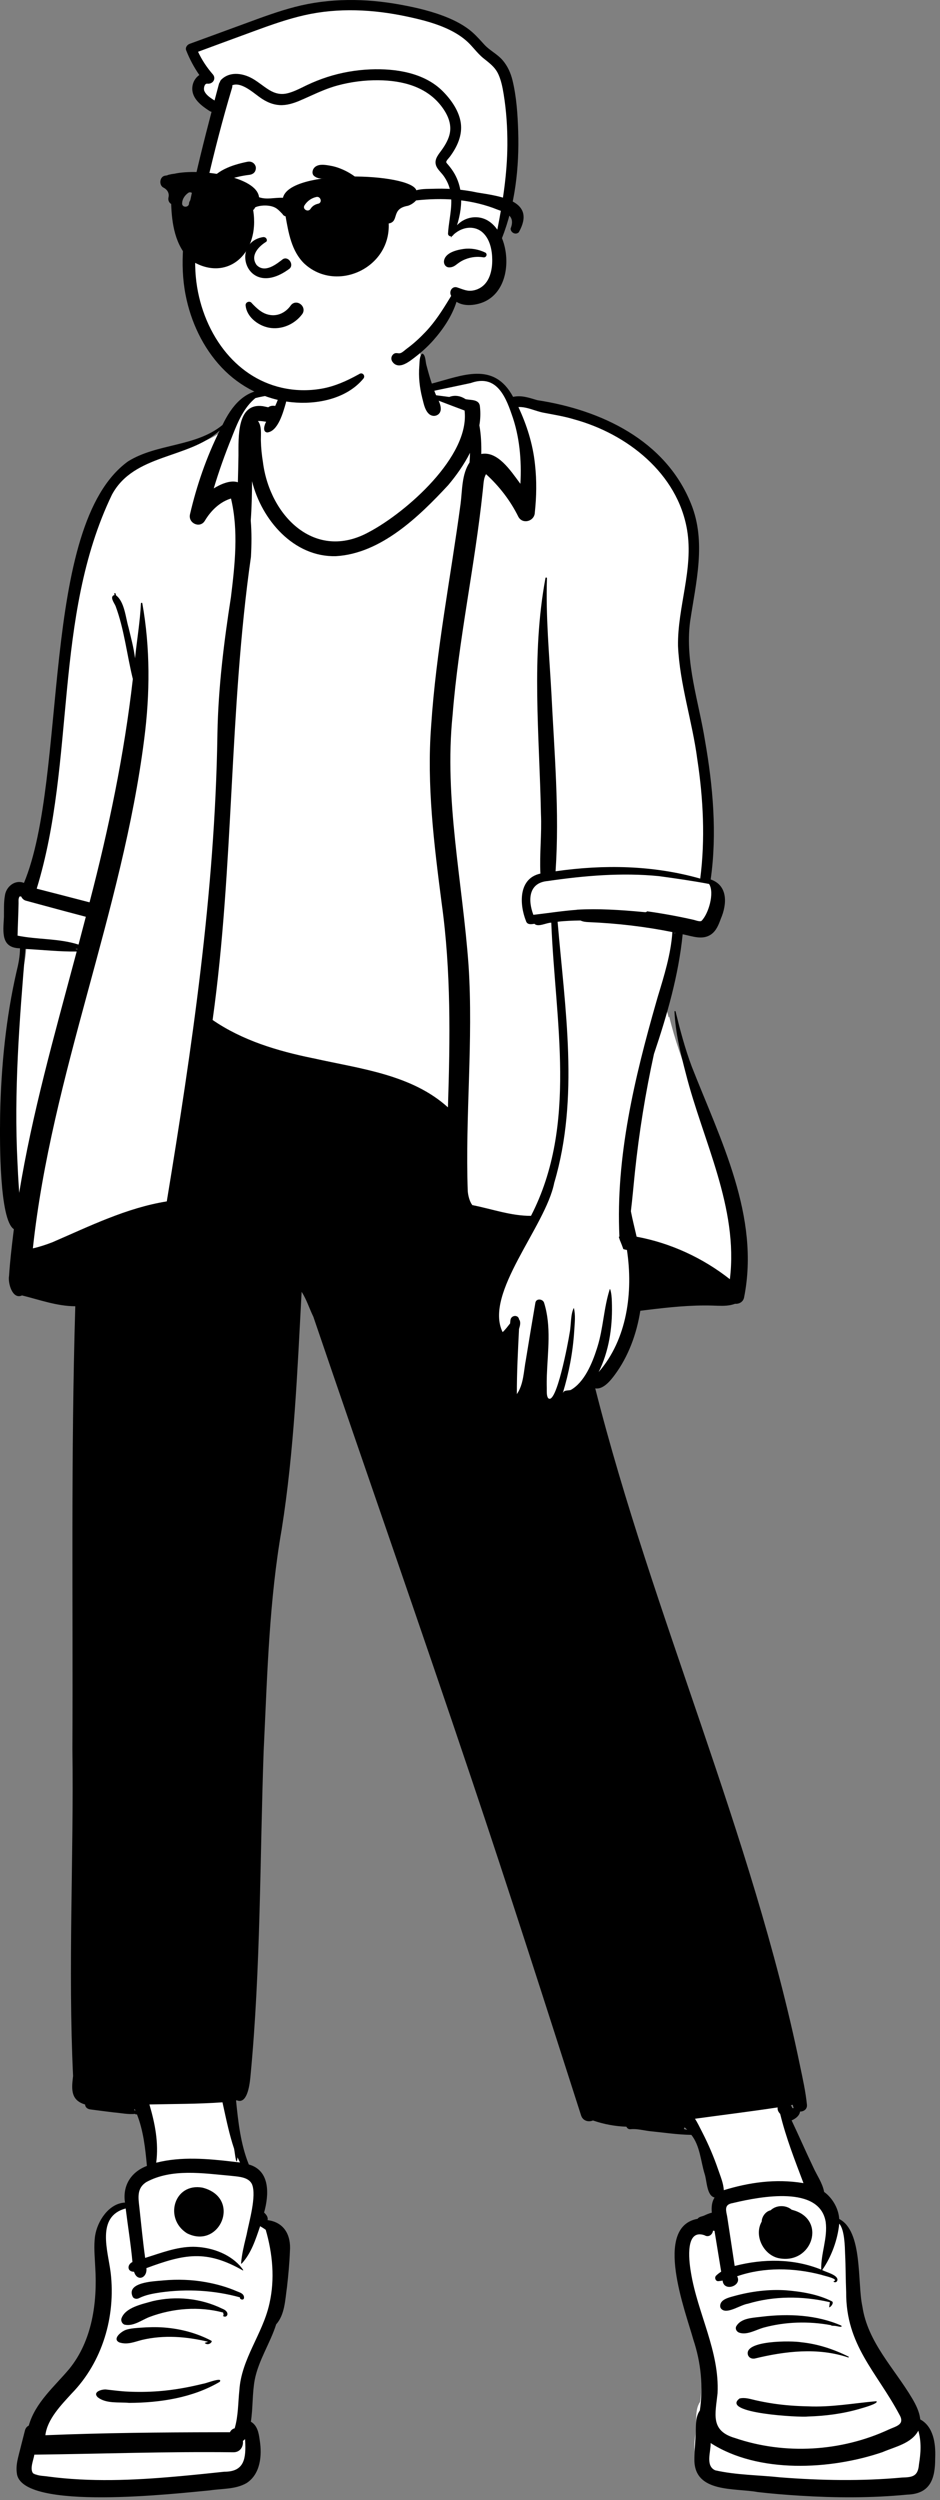 <svg width="91" height="242" viewBox="0 0 91 242" fill="none" xmlns="http://www.w3.org/2000/svg">
<rect x="0" y="0" width="91" height="242" fill="#808080" stroke="none"/>
<path fill-rule="evenodd" clip-rule="evenodd" d="M1.992 118.368C-0.227 118.418 0.725 97.712 2.206 93.897C2.414 93.124 2.585 92.067 2.551 91.118C0.718 91.302 0.915 90.047 1.01 88.534C0.979 87.333 0.895 84.855 2.734 85.82C8.245 74.787 2.286 46.265 16.797 43.578C18.545 43.154 20.352 42.714 21.824 41.502C23.382 38.623 24.175 38.255 26.757 38.069C27.235 35.475 28.128 32.704 30.79 31.695C33.228 30.739 36.065 30.663 38.607 31.173C40.71 31.859 40.903 35.77 41.37 37.698C44.203 36.946 47.695 35.366 49.221 38.948C49.96 38.727 50.644 38.871 51.395 39.117C57.688 40.13 63.793 42.977 66.126 48.917C67.568 52.481 66.545 56.361 66.004 60.053C65.5 64.072 66.83 67.796 67.446 71.662C68.364 76.987 68.53 81.257 67.931 85.214C69.514 85.574 69.631 87.014 68.99 88.521C68.802 89.031 68.613 89.568 68.197 89.856C67.351 90.389 66.257 89.775 65.338 89.681C65.147 91.807 64.777 93.894 64.164 96.264C64.341 96.974 64.545 97.767 64.728 98.479L64.789 98.412C66.888 107.204 73.131 115.744 71.191 125.088C71.076 125.399 70.86 125.335 70.694 125.329C69.731 125.695 68.846 125.463 67.875 125.5C65.571 125.502 63.345 125.797 61.281 126.054C60.903 128.519 59.676 132.556 57.488 133.496C57.451 133.509 56.802 133.373 56.748 133.369C62.574 156.99 73.055 178.832 77.219 202.929C77.243 203.223 76.765 203.068 76.608 203.103C76.629 203.772 76.197 203.933 75.592 204.171C76.372 205.8 77.074 207.428 77.85 209.062C78.21 209.871 78.796 210.67 78.903 211.534C79.763 212.084 80.341 213.157 80.326 214.159C82.643 215.138 82.013 219.975 82.542 222.37C83.076 225.939 85.618 228.431 87.361 231.357C87.717 231.945 88.095 232.714 88.112 233.452C89.192 233.959 89.595 235.065 89.524 236.928C89.528 239.107 88.913 239.937 87.255 239.99C82.753 240.44 77.499 240.257 72.971 239.745C69.583 239.314 66.581 239.672 67.339 235.601C67.495 234.616 67.195 233.289 67.778 232.491C68.138 230.117 67.929 227.725 67.153 225.379C66.682 223.404 65.886 219.325 66.216 216.675C66.368 215.449 68.871 214.775 69.311 214.715C69.171 213.792 69.233 212.18 69.729 211.539C68.817 211.412 68.588 211.171 68.398 210.158C67.945 208.518 67.884 206.738 66.761 205.356C64.74 205.382 62.726 204.869 60.706 204.807L60.605 204.575C59.411 204.56 58.223 204.349 57.089 203.935C56.838 204.054 56.516 204.156 56.375 203.775L55.7 201.666C47.848 176.679 39.145 151.632 30.659 126.828C30.164 125.622 29.568 124.34 28.793 123.265C28.531 138.442 25.352 153.602 25.079 168.772C24.71 179.207 24.805 189.533 23.823 200.005C23.57 202.222 23.302 202.148 22.971 202.012C22.838 202.033 22.526 202.099 22.391 202.128C22.612 204.33 22.867 207.905 23.811 210.158C25.899 210.48 25.525 212.082 25.062 213.41C25.56 213.835 25.489 214.827 25.342 215.376C27.306 215.378 27.734 216.976 27.599 217.984C27.412 219.67 27.517 222.294 26.392 223.734C25.729 225.571 24.651 227.304 24.229 229.282C23.965 230.738 24.067 232.858 23.811 234.302C24.454 234.599 24.182 235.064 24.29 235.964C24.846 240.084 22.889 239.384 19.428 239.668C17.353 240.126 1.561 241.037 2.244 238.296C2.127 237.18 2.646 236.69 2.869 235.591C2.968 235.299 4.936 231.923 6.109 230.645C10.045 226.947 9.874 221.982 9.749 216.263C9.98 214.713 11.173 213.229 12.694 213.395C12.257 211.74 13.067 210.301 14.759 209.822C14.59 207.947 14.412 205.401 13.793 203.779L14.376 203.186L13.596 203.279L13.337 202.627L13.055 203.342C11.715 203.342 10.204 203.045 8.921 202.905C8.717 202.917 8.808 202.638 8.774 202.531C7.563 202.28 7.43 201.636 7.644 200.102C7.362 175.197 7.485 150.526 7.87 125.575C5.977 125.66 4.131 124.969 2.27 124.509C1.609 124.924 1.422 123.446 1.499 123.127C1.604 121.477 1.808 119.867 1.992 118.368Z" fill="white"/>
<path fill-rule="evenodd" clip-rule="evenodd" d="M40.874 34.225C40.593 34.447 40.622 35.063 40.595 35.407L40.593 35.43C40.504 36.471 40.624 37.518 40.878 38.529L40.917 38.683C41.038 39.166 41.159 39.745 41.539 40.077C41.97 40.453 42.655 40.21 42.67 39.603C42.678 39.321 42.584 39.049 42.465 38.784C43.3 39.106 44.136 39.425 44.974 39.736C45.51 44.167 39.32 49.592 35.736 51.491C30.517 54.38 26.125 49.955 25.457 44.754C25.345 44.063 25.27 43.352 25.255 42.652L25.254 42.585C25.252 42.005 25.348 41.231 24.97 40.749C25.248 40.743 25.495 40.782 25.767 40.825L25.754 40.847C25.599 41.123 25.382 41.808 25.87 41.861C26.923 41.75 27.413 39.903 27.67 39.017L27.68 38.979C27.846 38.315 28.057 35.906 27.558 35.617C27.404 36.211 27.464 36.857 27.278 37.453C26.853 37.624 26.043 37.671 25.856 37.702C23.667 37.727 22.425 39.299 21.538 41.138C18.937 43.273 15.198 42.906 12.389 44.664C3.794 50.894 6.601 75.147 2.32 85.465C1.463 85.11 0.589 85.82 0.475 86.687C0.356 87.353 0.392 88.067 0.382 88.742L0.378 88.826C0.308 90.207 0.07 91.76 1.935 91.79C1.932 92.561 1.787 93.307 1.6 94.051C0.568 98.556 0.117 103.196 0.015 107.814L0.01 108.153C-0.024 110.58 -0.053 118.089 1.342 118.977L1.277 119.506C1.116 120.829 0.963 122.155 0.878 123.484C0.744 124.175 1.2 125.828 2.13 125.39C3.835 125.812 5.517 126.434 7.289 126.438C6.86 140.72 7.073 155.017 7.01 169.306C7.147 179.838 6.577 190.458 7.075 200.95L7.057 201.098C6.916 202.276 6.874 203.3 8.236 203.704C8.255 203.992 8.477 204.146 8.74 204.18C9.487 204.28 10.233 204.375 10.98 204.467C11.677 204.519 12.421 204.692 13.115 204.609C13.048 204.677 13.23 204.688 13.25 204.638C13.883 206.225 14.066 207.955 14.223 209.649C12.687 210.234 11.85 211.55 12.1 213.2C10.551 213.263 9.42 214.984 9.203 216.434C9.064 217.436 9.175 218.43 9.22 219.432C9.434 222.859 8.931 226.551 6.718 229.284C5.282 231 3.412 232.552 2.786 234.786C2.616 234.866 2.476 235.019 2.414 235.259L2.017 236.819L1.819 237.6C1.674 238.168 1.546 238.75 1.623 239.339L1.631 239.396C2.019 243.124 17.307 241.327 20.291 241.059C21.49 240.871 22.806 240.974 23.886 240.339C25.211 239.465 25.377 237.691 25.149 236.239L25.13 236.102C25.038 235.453 24.903 234.772 24.287 234.409C24.494 233.063 24.414 231.686 24.661 230.345C25.034 228.448 26.161 226.802 26.737 224.981C27.577 224.048 27.605 222.592 27.78 221.398C27.913 220.24 28.022 219.074 28.067 217.909C28.189 216.369 27.52 215.098 25.901 214.897C25.976 214.605 25.77 214.353 25.565 214.166C26.048 212.451 26.182 210.097 24.087 209.511C23.293 207.544 23.062 205.412 22.851 203.313C22.876 203.308 22.901 203.304 22.926 203.299C23.886 203.699 24.147 201.988 24.237 201.085L24.257 200.869C25.245 190.426 25.154 179.921 25.525 169.445L25.561 168.688C25.886 161.786 26.08 154.823 27.273 148.013C28.475 140.423 28.789 132.709 29.2 125.039C29.683 125.791 29.944 126.654 30.335 127.454C35.414 142.376 40.626 157.252 45.647 172.194C49.287 183.012 52.764 193.888 56.252 204.756C56.429 205.313 56.99 205.428 57.401 205.25C58.445 205.612 59.541 205.818 60.644 205.853C60.711 206.006 60.847 206.118 61.047 206.096C61.637 206.031 62.316 206.216 62.906 206.285C64.256 206.418 65.567 206.625 66.929 206.645C67.773 207.712 67.826 209.159 68.215 210.429C68.439 211.076 68.404 212.528 69.178 212.71C68.9 213.137 68.864 213.65 68.909 214.178C68.669 214.233 68.424 214.336 68.198 214.442C67.978 214.554 67.686 214.544 67.535 214.769C63.214 215.552 66.371 223.756 67.123 226.47C67.86 228.688 68.09 231.005 67.754 233.321C67.24 234.031 67.412 235.088 67.333 235.929C67.292 236.681 67.216 237.443 67.223 238.195C67.307 241.319 71.164 240.811 73.34 241.217C74.699 241.375 76.064 241.485 77.429 241.57C80.891 241.785 84.372 241.802 87.826 241.467C90.057 241.396 90.537 239.942 90.533 237.951L90.536 237.869C90.587 236.518 90.369 234.887 89.086 234.185C89.022 233.471 88.66 232.751 88.29 232.127C86.571 229.237 83.991 226.705 83.483 223.237C82.985 220.967 83.549 215.969 81.241 214.785C81.188 213.763 80.56 212.721 79.782 212.168C79.632 211.317 79.067 210.534 78.717 209.752C78.003 208.258 77.344 206.74 76.634 205.244C77.005 205.087 77.4 204.798 77.452 204.388C77.809 204.392 78.161 204.161 78.118 203.727C77.992 202.467 77.716 201.228 77.456 199.989L77.424 199.834C72.79 177.438 63.222 156.496 57.624 134.387C58.377 134.523 59.082 133.662 59.498 133.101C60.843 131.29 61.638 129.099 61.987 126.876L62.619 126.798C64.728 126.539 66.847 126.312 68.973 126.373L69.485 126.39C70.054 126.408 70.624 126.403 71.166 126.198C71.543 126.233 71.936 126.031 72.029 125.607C73.604 117.759 69.734 110.312 66.961 103.221C66.308 101.477 65.843 99.709 65.4 97.903C65.385 97.845 65.294 97.857 65.296 97.917C65.383 99.924 65.88 101.948 66.386 103.883C68.045 110.443 71.503 116.876 70.658 123.822C68.03 121.752 64.909 120.315 61.631 119.707C61.442 118.885 61.233 118.069 61.075 117.242C61.23 115.97 61.336 114.692 61.47 113.414C61.873 109.592 62.488 105.779 63.308 102.024C64.579 98.246 65.69 94.416 66.087 90.432L66.159 90.447C67.041 90.626 68.012 91.014 68.831 90.453C69.35 90.093 69.574 89.496 69.784 88.923C70.383 87.534 70.494 85.708 68.799 85.127C69.431 80.71 69.02 76.099 68.256 71.724C67.644 67.888 66.302 64.11 66.805 60.183C67.362 56.41 68.402 52.459 66.899 48.765C64.428 42.602 58.172 39.677 52.019 38.736L51.919 38.707C51.158 38.481 50.464 38.244 49.671 38.415C47.801 34.944 44.767 36.355 41.804 37.129C41.604 36.54 41.437 35.938 41.28 35.337C41.183 35.03 41.215 34.323 40.874 34.225ZM23.726 236.093L23.734 236.244C23.812 237.869 23.724 239.262 21.709 239.251C20.322 239.399 18.936 239.543 17.547 239.669L17.026 239.715C12.904 240.083 8.732 240.262 4.618 239.71L4.447 239.687C4.103 239.638 3.466 239.648 3.194 239.394C2.866 238.952 3.246 238.11 3.326 237.598C9.745 237.523 16.173 237.286 22.596 237.368C23.272 237.372 23.577 236.794 23.515 236.268C23.591 236.217 23.662 236.157 23.726 236.093ZM88.902 235.278C89.218 236.388 89.14 237.437 88.962 238.548C88.872 239.712 88.319 239.786 87.317 239.814C83.405 240.175 79.466 240.099 75.553 239.796C73.456 239.57 71.301 239.579 69.243 239.115C68.262 238.68 68.829 237.312 68.795 236.473C73.417 239.451 80.407 239.073 85.447 237.35L85.527 237.315C86.719 236.814 88.243 236.499 88.902 235.278ZM81.246 215.238C81.778 215.837 81.789 217.544 81.811 218.125L81.814 218.19C81.874 219.41 81.864 220.633 81.917 221.853C81.878 226.992 84.845 229.555 87.049 233.686C87.652 234.689 86.775 234.831 86.062 235.156C81.443 237.306 75.98 237.634 71.155 235.989C68.73 235.284 69.26 233.652 69.466 231.656C69.668 227.576 67.522 223.901 66.887 219.954L66.87 219.852C66.68 218.694 66.353 215.724 68.199 216.359C68.601 216.607 68.978 216.296 69.026 215.917C69.073 215.925 69.123 215.93 69.17 215.93C69.383 217.249 69.605 218.567 69.817 219.886C69.638 219.999 69.471 220.128 69.322 220.274C69.141 220.453 69.268 220.829 69.54 220.806C69.68 220.794 69.818 220.773 69.955 220.747C70.064 221.893 71.885 221.25 71.359 220.331C73.977 219.426 76.862 219.499 79.52 220.192L79.531 220.197C79.737 220.279 81.217 220.575 80.741 220.806C80.543 220.83 80.994 221.09 81.073 220.688C81.099 220.184 79.949 219.937 79.596 219.727C80.485 218.455 81.093 216.806 81.246 215.238ZM14.174 211.209C16.641 209.874 19.672 210.37 22.347 210.606L22.459 210.619C23.14 210.692 24.089 210.737 24.401 211.438C24.854 212.562 24.104 215.075 23.868 216.324L23.788 216.652C23.592 217.452 23.407 218.245 23.34 219.072C23.338 219.099 23.363 219.117 23.387 219.117C24.324 218.116 24.745 216.769 25.183 215.485C25.369 215.592 25.552 215.707 25.724 215.834C26.395 218.142 26.62 220.599 26.088 222.953L26.069 223.036C25.412 225.946 23.367 228.325 23.172 231.366C23.043 232.595 23.072 233.854 22.718 235.048C22.517 235.092 22.342 235.241 22.263 235.427L21.11 235.429C15.537 235.438 9.963 235.489 4.393 235.718C4.573 234.152 5.955 232.762 6.929 231.689C9.916 228.629 11.208 224.234 10.716 219.998C10.457 217.879 9.275 214.55 12.167 213.767C12.379 215.494 12.664 217.215 12.822 218.949C12.276 219.213 12.31 219.907 12.977 219.893C13.276 220.901 14.28 220.493 14.172 219.543C17.843 218.187 19.949 217.733 23.526 219.775C23.626 219.761 23.251 219.359 23.204 219.288C22.073 218.069 20.337 217.496 18.709 217.476C17.094 217.475 15.576 218.084 14.053 218.554C13.824 216.918 13.67 215.272 13.489 213.63L13.449 213.279C13.354 212.417 13.389 211.705 14.174 211.209ZM73.174 232.338C72.637 232.218 72.143 232.036 71.597 232.16C69.675 233.603 77.526 234.01 78.194 233.907C79.896 233.857 81.598 233.641 83.236 233.16L83.35 233.126C83.511 233.082 85.143 232.627 84.834 232.424C82.619 232.62 80.451 233.027 78.194 232.921C77.069 232.898 75.939 232.818 74.825 232.649C74.271 232.564 73.72 232.461 73.174 232.338ZM21.272 230.55C21.624 230.023 19.909 230.723 19.686 230.729C18.266 231.079 16.821 231.344 15.362 231.455C14.384 231.529 13.396 231.545 12.416 231.497C11.691 231.471 10.973 231.364 10.252 231.29L10.226 231.289C9.798 231.274 8.94 231.54 9.469 232.05C10.291 232.687 11.508 232.493 12.494 232.587C15.488 232.577 18.658 232.095 21.272 230.55ZM77.555 226.718C76.692 226.561 71.941 226.51 72.415 227.969C72.53 228.246 72.792 228.337 73.069 228.294C76.009 227.578 79.18 227.204 82.111 228.19C82.159 228.207 82.191 228.129 82.145 228.108C80.704 227.386 79.162 226.881 77.555 226.718ZM15.893 225.292C15.117 225.233 14.337 225.254 13.561 225.312L13.243 225.337C12.916 225.364 12.581 225.398 12.268 225.493L12.206 225.512C11.78 225.65 10.82 226.382 11.549 226.734C12.332 226.988 12.993 226.686 13.748 226.492C15.853 225.994 18.065 226.163 20.151 226.672L19.857 226.767C19.839 226.754 19.815 226.784 19.833 226.799C20.044 226.983 20.333 226.918 20.482 226.689C20.508 226.65 20.492 226.587 20.45 226.565C19.037 225.823 17.479 225.413 15.893 225.292ZM81.443 225.106C79.066 224.054 76.312 223.938 73.763 224.243L73.582 224.265C72.787 224.358 71.749 224.401 71.294 225.142C71.137 225.399 71.299 225.693 71.553 225.786C72.302 226.059 73.181 225.512 73.9 225.308C76.025 224.726 78.295 224.665 80.456 225.067C80.441 225.147 80.799 225.112 80.876 225.14C80.974 225.135 81.623 225.349 81.443 225.106ZM21.503 223.463C19.43 222.455 17.032 222.214 14.794 222.735L14.701 222.761C13.709 223.04 12.112 223.369 11.756 224.419C11.679 224.656 11.846 224.975 12.096 225.023C12.942 225.185 13.71 224.567 14.475 224.27C16.727 223.424 19.276 223.221 21.605 223.844C21.62 223.936 21.636 224.027 21.652 224.118C21.612 224.092 21.571 224.151 21.603 224.183C21.974 224.443 22.361 223.786 21.503 223.463ZM76.1 221.69C74.422 221.579 72.73 221.792 71.111 222.235L70.806 222.319C70.363 222.443 69.79 222.638 69.725 223.117C69.701 223.307 69.748 223.438 69.903 223.556C70.466 223.978 71.693 223.094 72.394 222.99C74.939 222.225 77.671 222.236 80.25 222.821L80.338 222.841L80.275 223.284C80.214 223.496 80.781 222.997 80.566 222.77C79.204 222.076 77.616 221.815 76.1 221.69ZM19.922 220.899C18.575 220.656 17.186 220.609 15.825 220.732L15.664 220.747C14.851 220.819 12.216 220.923 12.839 222.298C12.944 222.528 13.247 222.557 13.443 222.458C14.102 222.124 14.821 222.004 15.548 221.894C18.113 221.537 20.734 221.683 23.238 222.374C23.184 222.46 23.296 222.561 23.402 222.581C23.667 222.63 23.667 222.315 23.553 222.147C23.419 221.949 23.15 221.876 22.943 221.789C21.978 221.368 20.956 221.084 19.922 220.899ZM70.923 213.25L71.076 213.213C73.646 212.609 79.343 211.524 79.933 215.065C80.143 216.624 79.452 218.146 79.503 219.69C76.838 218.606 73.892 218.617 71.123 219.334C70.878 217.731 70.644 216.126 70.393 214.524L70.353 214.333C70.241 213.792 70.203 213.37 70.923 213.25ZM76.646 213.894C76.086 213.414 75.152 213.421 74.603 213.945C74.101 214.051 73.746 214.584 73.738 215.041C72.975 216.384 73.895 218.239 75.354 218.574C78.646 219.269 80.118 214.745 76.646 213.894ZM19.6 211.752C16.846 211.26 15.845 214.756 18.106 216.173C21.3 217.776 23.428 212.737 19.6 211.752ZM75.283 203.987C75.242 204.254 75.374 204.444 75.531 204.624C76.096 206.94 76.946 209.096 77.784 211.316C75.057 210.864 72.481 211.258 70.068 211.999C70.04 211.322 69.731 210.619 69.516 209.98C69.099 208.768 68.594 207.586 68.012 206.445L67.939 206.302C67.73 205.896 67.529 205.472 67.282 205.083C69.95 204.718 72.619 204.39 75.283 203.987ZM21.537 203.493L21.608 203.816C21.915 205.213 22.205 206.625 22.661 207.983L22.667 208.011C22.737 208.354 22.894 209.941 22.993 208.82C23.069 208.989 23.15 209.156 23.236 209.32L22.576 209.241C20.111 208.952 17.54 208.721 15.123 209.34C15.374 207.396 15.004 205.539 14.465 203.701C16.828 203.647 19.169 203.664 21.537 203.493ZM66.277 205.909C66.363 205.99 66.448 206.073 66.528 206.16C66.419 206.132 66.311 206.105 66.21 206.081C66.214 206.017 66.259 205.969 66.277 205.909ZM13.037 204.126L13.114 204.307C13.075 204.284 13.03 204.261 12.983 204.241C13.005 204.206 13.023 204.168 13.037 204.126ZM76.743 203.73C76.771 203.834 76.792 203.948 76.842 204.042C76.802 204.049 76.762 204.057 76.721 204.065C76.672 203.966 76.62 203.869 76.564 203.774C76.624 203.76 76.683 203.746 76.743 203.73ZM56.194 89.099C56.435 89.216 56.688 89.245 57.021 89.259C59.731 89.372 62.431 89.686 65.092 90.221C64.945 92.374 64.29 94.46 63.667 96.513L63.538 96.963C61.432 104.317 59.594 112.003 59.965 119.695C59.944 119.703 59.924 119.714 59.905 119.723C59.938 119.818 59.963 119.914 59.996 120.007L60.018 120.063L60.145 120.377C60.214 120.552 60.282 120.727 60.341 120.906C60.445 120.943 60.572 120.971 60.693 120.988C61.307 125.061 60.723 129.627 57.953 132.812C58.941 130.824 59.285 128.565 59.242 126.356L59.234 126.019C59.222 125.601 59.197 125.185 59.07 124.789C59.065 124.768 59.038 124.772 59.031 124.789C58.444 126.601 58.406 128.569 57.83 130.394L57.786 130.534C57.33 131.965 56.569 133.806 55.248 134.545C55.004 134.618 54.63 134.532 54.504 134.812L54.495 134.833L54.487 134.83C55.077 132.897 55.457 130.898 55.587 128.879L55.596 128.742C55.637 128.038 55.729 127.283 55.553 126.596C55.219 127.224 55.302 128.251 55.147 129.012L55.14 129.055C55.018 129.877 53.835 136.16 53.058 135.321C52.897 135.089 52.939 134.642 52.934 134.366L52.933 134.339C52.921 133.941 52.926 133.542 52.939 133.144C53.023 130.798 53.388 128.39 52.673 126.104C52.554 125.719 51.906 125.646 51.828 126.104C51.513 127.935 51.212 129.767 50.912 131.6C50.693 132.719 50.702 133.982 50.036 134.947C50.028 132.839 50.145 130.738 50.246 128.633L50.273 128.545C50.353 128.279 50.431 127.934 50.248 127.708C50.175 127.228 49.473 127.283 49.414 127.786C49.401 127.891 49.391 127.998 49.381 128.103C49.149 128.395 48.933 128.693 48.658 128.944C46.824 125.196 52.825 118.725 53.654 114.493C56.094 106.252 54.691 97.612 53.981 89.22C54.715 89.133 55.455 89.11 56.194 89.099ZM21.27 41.67C19.987 44.247 19.046 46.974 18.393 49.78C18.192 50.647 19.354 51.178 19.823 50.419L19.837 50.396C20.414 49.433 21.274 48.584 22.362 48.253C23.104 51.364 22.742 54.651 22.357 57.793C21.674 62.169 21.13 66.564 21.049 70.999L21.045 71.237C20.807 86.383 18.583 101.46 16.146 116.289C12.252 116.915 8.687 118.681 5.097 120.233C4.473 120.477 3.835 120.689 3.182 120.836C4.986 104.024 11.845 88.257 13.965 71.507C14.525 67.15 14.552 62.727 13.778 58.395C13.765 58.312 13.647 58.34 13.642 58.414C13.557 60.193 13.253 61.949 13.073 63.718C12.95 62.708 12.667 61.684 12.438 60.715C12.158 59.768 12.055 58.246 11.234 57.628L11.183 57.449C11.161 57.373 11.047 57.405 11.065 57.482C11.074 57.518 11.082 57.554 11.09 57.591C10.563 57.731 11.056 58.356 11.186 58.656C12.032 60.926 12.283 63.384 12.86 65.724C12.025 73.029 10.521 80.242 8.669 87.342C6.967 86.893 5.259 86.46 3.553 86.02C7.359 73.603 5.133 59.744 10.835 47.887C12.972 43.907 18.233 44.448 21.27 41.67ZM50.186 39.4C50.984 39.357 51.818 39.791 52.584 39.941C53.6 40.138 54.611 40.294 55.605 40.598C60.69 41.995 65.596 45.81 66.517 51.306C67.15 55.081 65.582 58.758 65.637 62.522C65.803 66.25 67.03 69.834 67.508 73.525C68.083 77.3 68.281 81.251 67.788 85.044C63.226 83.747 58.462 83.666 53.784 84.336C54.174 78.587 53.662 72.809 53.379 67.064C53.175 63.375 52.826 59.669 52.95 55.972C52.952 55.89 52.819 55.87 52.806 55.952C51.404 63.502 52.226 71.166 52.368 78.78C52.458 80.704 52.221 82.646 52.316 84.559C50.19 85.018 50.267 87.503 50.917 89.141C51.032 89.535 51.423 89.467 51.74 89.419C52.083 89.781 52.902 89.309 53.369 89.309C53.734 98.76 55.953 108.855 51.406 117.688C49.505 117.699 47.675 117.041 45.828 116.669L45.727 116.649L45.724 116.648C45.453 116.293 45.32 115.724 45.283 115.307C45.025 108.029 45.833 100.734 45.361 93.455C44.782 85.375 42.983 77.345 43.815 69.211C44.39 61.941 45.969 54.802 46.73 47.554L46.769 47.179C46.816 46.732 46.834 46.239 47.054 45.898C48.338 47.07 49.416 48.464 50.187 50.033C50.614 50.79 51.758 50.453 51.776 49.598C51.94 48.07 51.965 46.537 51.798 45.01L51.783 44.875C51.576 42.963 50.999 41.137 50.186 39.4ZM2.457 91.853C4.111 91.94 5.767 92.124 7.423 92.103L7.256 92.73C5.251 100.254 3.116 107.765 1.857 115.464L1.811 114.742C1.766 114.02 1.722 113.298 1.694 112.574C1.337 105.655 1.882 98.745 2.457 91.853ZM45.502 43.83C45.495 44.143 45.48 44.455 45.456 44.766C44.691 45.915 44.759 47.442 44.588 48.764C43.629 55.901 42.217 63.01 41.741 70.222C41.298 75.992 42.021 81.741 42.76 87.452C43.671 93.993 43.576 100.602 43.364 107.187C39.862 104.01 34.885 103.453 30.467 102.466L30.257 102.423C26.86 101.726 23.47 100.715 20.583 98.73C22.659 83.847 22.171 68.774 24.293 53.905C24.358 52.734 24.372 51.556 24.275 50.386C24.368 49.12 24.396 47.846 24.398 46.576C25.328 50.328 28.445 53.953 32.528 53.834C36.872 53.579 40.559 50.012 43.392 46.956C44.16 46.044 44.923 44.979 45.502 43.83ZM7.295 91.86L7.491 91.85L7.479 91.893C7.439 91.885 7.398 91.877 7.357 91.87L7.295 91.86ZM1.906 86.778C1.937 86.768 1.99 86.768 2.049 86.771C2.133 86.966 2.304 87.128 2.503 87.181L4.161 87.63C5.542 88.004 6.924 88.377 8.308 88.739C8.076 89.637 7.84 90.535 7.602 91.432C5.714 90.821 3.624 90.959 1.7 90.566C1.723 89.53 1.78 88.488 1.797 87.45C1.802 87.28 1.767 87.007 1.854 86.856C1.908 86.759 1.854 86.794 1.906 86.778ZM65.314 90.266L65.365 90.278C65.348 90.325 65.333 90.372 65.318 90.42C65.317 90.369 65.316 90.318 65.314 90.266ZM53.025 85.279C56.581 84.759 60.198 84.451 63.785 84.805C65.407 85.026 67.054 85.262 68.644 85.563C69.197 86.416 68.585 88.492 67.897 89.149C67.69 89.228 67.335 89.075 67.137 89.031C65.653 88.694 64.154 88.422 62.648 88.21C62.603 88.267 62.537 88.304 62.456 88.296L62.11 88.264C60.032 88.073 57.936 87.934 55.854 88.053L55.839 88.065C54.434 88.168 53.034 88.391 51.635 88.552C51.083 87.1 51.178 85.434 53.025 85.279ZM27.149 37.934C27.012 38.402 26.846 38.857 26.641 39.299C26.427 39.239 26.131 39.287 25.973 39.423L25.906 39.41C25.722 39.375 25.5 39.322 25.443 39.315C22.902 38.962 23.095 42.38 23.086 44.097C23.071 44.959 23.053 45.821 23.027 46.682C22.3 46.433 21.328 46.881 20.692 47.277C21.19 45.611 21.775 43.973 22.427 42.363L22.55 42.049C23.064 40.75 23.633 39.435 24.725 38.531C25.555 38.313 26.359 38.273 27.149 37.934ZM45.572 37.077C47.934 36.23 48.869 38.155 49.524 40.074C50.297 42.2 50.508 44.541 50.379 46.829L50.299 46.723C49.43 45.558 48.178 43.636 46.593 43.945C46.609 43.061 46.577 42.09 46.408 41.172C46.507 40.58 46.532 39.982 46.464 39.383C46.428 38.633 45.615 38.747 45.08 38.641C44.617 38.331 44.056 38.206 43.493 38.424C43.068 38.368 42.643 38.313 42.218 38.259C42.153 38.115 42.1 37.97 42.045 37.822C43.221 37.578 44.397 37.326 45.572 37.077Z" fill="black"/>
<path fill-rule="evenodd" clip-rule="evenodd" d="M29.336 38.469C31.206 38.48 32.796 37.95 34.009 37.074C35.522 36.535 37.348 35.705 38.457 34.833C38.889 34.943 39.407 34.484 39.738 34.242C41.796 32.709 43.411 30.464 43.89 28.215C44.629 29.146 45.68 29.184 46.688 28.722C48.799 27.527 48.72 25.01 47.96 23.13C49.558 19.552 50.666 10.104 48.226 6.292C47.727 5.721 46.995 5.38 46.468 4.795C45.999 4.284 45.552 3.761 45.007 3.357C43.341 2.092 40.472 1.418 38.676 1.102C31.179 -0.516 25.418 2.392 18.626 4.844C19.017 5.82 19.558 6.709 20.178 7.539C18.492 8.167 19.266 9.579 20.574 10.295L21.353 9.917C20.139 14.252 17.345 25.03 18.551 28.492C19.512 33.892 23.73 38.508 29.336 38.469Z" fill="white"/>
<path fill-rule="evenodd" clip-rule="evenodd" d="M28.253 38.934C30.681 39.183 33.566 38.61 35.185 36.641C35.233 36.582 35.254 36.515 35.256 36.451C35.257 36.379 35.233 36.31 35.191 36.256C35.148 36.2 35.085 36.16 35.014 36.147C34.954 36.137 34.885 36.144 34.815 36.183L34.666 36.266C33.56 36.875 32.412 37.395 31.159 37.617C29.869 37.846 28.555 37.821 27.276 37.53C24.948 37 23.063 35.649 21.675 33.868C20.127 31.88 19.197 29.357 18.96 26.833C18.673 23.775 19.339 20.735 20.029 17.774C20.753 14.663 21.544 11.567 22.464 8.508C22.491 8.416 22.499 8.329 22.491 8.25C22.762 8.144 23.051 8.173 23.338 8.27C23.863 8.447 24.386 8.846 24.822 9.175C24.98 9.294 25.127 9.405 25.259 9.495C25.8 9.865 26.391 10.13 27.052 10.172C27.739 10.216 28.413 10.002 29.038 9.735C29.355 9.6 29.667 9.459 29.978 9.319C30.863 8.92 31.738 8.525 32.694 8.269C33.974 7.925 35.297 7.755 36.623 7.767C38.991 7.789 41.365 8.397 42.816 10.395C43.404 11.205 43.787 12.135 43.488 13.134C43.326 13.677 43.019 14.171 42.684 14.624L42.569 14.779C42.385 15.028 42.226 15.276 42.178 15.54C42.138 15.761 42.169 15.995 42.327 16.252C42.427 16.413 42.554 16.558 42.681 16.703C42.773 16.807 42.865 16.911 42.945 17.023C43.105 17.248 43.246 17.491 43.357 17.744C43.575 18.241 43.667 18.774 43.686 19.312C43.71 19.962 43.618 20.597 43.528 21.233C43.463 21.684 43.399 22.135 43.373 22.592C43.368 22.672 43.393 22.731 43.427 22.775C43.469 22.829 43.53 22.863 43.6 22.872C43.621 22.875 43.643 22.876 43.665 22.874C43.654 22.918 43.644 22.962 43.636 23.006C43.68 22.95 43.727 22.895 43.776 22.842C43.779 22.84 43.782 22.839 43.785 22.837C43.836 22.809 43.879 22.767 43.907 22.712C43.976 22.647 44.05 22.586 44.128 22.528C44.532 22.227 45.004 22.049 45.477 22.043C45.933 22.037 46.39 22.192 46.742 22.52C47.441 23.17 47.645 24.232 47.653 25.144C47.66 26.075 47.444 27.192 46.631 27.77C46.305 28.002 45.906 28.142 45.505 28.145C45.172 28.149 44.854 28.031 44.54 27.919C44.444 27.885 44.347 27.851 44.251 27.819C44.142 27.784 44.043 27.786 43.956 27.812C43.859 27.841 43.776 27.902 43.714 27.982C43.652 28.062 43.612 28.162 43.599 28.267C43.587 28.369 43.601 28.474 43.644 28.57C43.655 28.593 43.666 28.617 43.678 28.64L43.499 28.933C42.815 30.054 42.118 31.155 41.204 32.118C40.679 32.671 40.123 33.193 39.513 33.65L39.425 33.715C39.373 33.754 39.314 33.801 39.252 33.852C39.074 33.997 38.861 34.192 38.662 34.2C38.603 34.202 38.551 34.195 38.505 34.189C38.391 34.174 38.296 34.169 38.203 34.207C38.127 34.238 38.05 34.295 37.969 34.413C37.915 34.493 37.887 34.593 37.887 34.695C37.887 34.797 37.916 34.899 37.966 34.98C38.069 35.147 38.195 35.25 38.331 35.309C38.482 35.375 38.65 35.385 38.824 35.352C39.253 35.273 39.728 34.918 40.03 34.686L40.089 34.642C40.759 34.132 41.393 33.568 41.951 32.937C42.902 31.862 43.755 30.596 44.194 29.213C44.502 29.416 44.884 29.512 45.283 29.527C45.865 29.549 46.48 29.399 46.934 29.185C47.933 28.712 48.54 27.817 48.825 26.788C49.155 25.594 49.048 24.22 48.63 23.147C48.617 23.116 48.605 23.084 48.592 23.053C49.879 19.797 50.275 16.182 50.165 12.707C50.114 11.081 50.002 9.375 49.618 7.789C49.446 7.078 49.146 6.401 48.668 5.841C48.396 5.522 48.061 5.273 47.725 5.026C47.434 4.811 47.142 4.597 46.897 4.329L46.78 4.202C46.755 4.174 46.73 4.146 46.705 4.119C46.281 3.652 45.867 3.199 45.352 2.816C44.755 2.372 44.096 2.025 43.411 1.736C41.935 1.115 40.347 0.742 38.776 0.454C35.378 -0.17 31.889 -0.2 28.532 0.676C26.971 1.083 25.456 1.641 23.944 2.198C23.804 2.25 23.663 2.302 23.523 2.353C22.348 2.785 21.172 3.215 19.996 3.645C19.45 3.845 18.903 4.045 18.357 4.245C18.238 4.288 18.122 4.382 18.056 4.498C17.992 4.611 17.972 4.743 18.024 4.875C18.36 5.723 18.783 6.518 19.298 7.261C19.119 7.382 18.966 7.544 18.851 7.733C18.706 7.972 18.619 8.255 18.613 8.555C18.594 9.561 19.511 10.243 20.272 10.736C20.343 10.782 20.413 10.809 20.481 10.822C19.744 13.635 19.038 16.458 18.438 19.303L18.397 19.501C17.779 22.479 17.38 25.517 17.965 28.535C18.468 31.133 19.637 33.641 21.463 35.576C23.253 37.473 25.654 38.668 28.253 38.934ZM44.243 21.804C44.561 20.797 44.729 19.701 44.608 18.68C44.531 18.038 44.338 17.421 44.023 16.855C43.843 16.531 43.623 16.231 43.383 15.949L43.3 15.854C43.258 15.806 43.217 15.761 43.204 15.705C43.196 15.673 43.204 15.637 43.224 15.595C43.268 15.501 43.349 15.411 43.425 15.322C43.474 15.266 43.521 15.211 43.56 15.158C44.257 14.216 44.777 13.095 44.608 11.901C44.443 10.737 43.678 9.651 42.864 8.833C41.071 7.031 38.291 6.617 35.856 6.716C34.438 6.774 33.023 7.023 31.673 7.459C31.007 7.674 30.356 7.935 29.723 8.235L29.583 8.302C29.508 8.339 29.432 8.376 29.357 8.413C28.862 8.655 28.366 8.899 27.829 9.031C26.781 9.288 26.07 8.747 25.323 8.201C25.067 8.014 24.806 7.824 24.53 7.658L24.473 7.625C23.974 7.336 23.378 7.142 22.805 7.151C22.308 7.158 21.827 7.317 21.436 7.692C21.356 7.769 21.31 7.853 21.288 7.936C21.245 7.997 21.21 8.069 21.187 8.154C21.047 8.678 20.908 9.203 20.769 9.728L20.655 9.655C20.319 9.437 19.953 9.188 19.788 8.823C19.724 8.682 19.733 8.448 19.813 8.276C19.841 8.216 19.878 8.163 19.93 8.129C19.967 8.105 20.012 8.094 20.064 8.098C20.191 8.114 20.307 8.095 20.406 8.054C20.52 8.006 20.611 7.927 20.669 7.832C20.73 7.734 20.757 7.619 20.743 7.5C20.73 7.398 20.686 7.291 20.599 7.191C20.024 6.531 19.541 5.802 19.174 5.011L21.604 4.114C22.471 3.794 23.338 3.475 24.205 3.157L24.68 2.982C26.256 2.405 27.842 1.841 29.482 1.47C32.741 0.731 36.14 0.905 39.39 1.6L39.586 1.642C40.95 1.939 42.332 2.298 43.584 2.922C44.198 3.228 44.782 3.601 45.284 4.072C45.505 4.279 45.706 4.507 45.906 4.734C46.187 5.053 46.468 5.37 46.801 5.639L47.111 5.886C47.572 6.257 47.988 6.618 48.248 7.193C48.52 7.794 48.65 8.458 48.756 9.105C49.023 10.734 49.128 12.39 49.118 14.04C49.101 16.812 48.679 19.527 48.146 22.232C47.719 21.622 47.118 21.148 46.347 21.047C45.844 20.981 45.346 21.075 44.914 21.297C44.664 21.425 44.436 21.596 44.243 21.804ZM45.05 25.095C45.614 24.877 46.205 24.806 46.8 24.91C46.863 24.921 46.922 24.908 46.972 24.879C47.023 24.849 47.063 24.803 47.085 24.751C47.11 24.692 47.111 24.628 47.089 24.571C47.07 24.521 47.033 24.473 46.966 24.441C46.321 24.134 45.604 23.998 44.892 24.095L44.822 24.105C44.458 24.158 43.947 24.272 43.563 24.495C43.262 24.67 43.041 24.912 42.986 25.227C42.958 25.392 42.998 25.563 43.093 25.688C43.185 25.808 43.326 25.888 43.507 25.883C43.828 25.874 44.018 25.739 44.246 25.564C44.274 25.543 44.302 25.521 44.332 25.499C44.552 25.334 44.793 25.194 45.05 25.095Z" fill="black"/>
<path fill-rule="evenodd" clip-rule="evenodd" d="M27.804 31.528C28.371 31.297 28.876 30.913 29.246 30.421C29.374 30.25 29.407 30.07 29.38 29.905C29.35 29.719 29.24 29.551 29.09 29.438C28.94 29.325 28.752 29.27 28.57 29.298C28.412 29.323 28.254 29.409 28.13 29.588L28.104 29.624C27.884 29.921 27.598 30.164 27.271 30.321C26.957 30.472 26.605 30.543 26.242 30.502C25.549 30.423 25.071 30.049 24.564 29.541C24.501 29.477 24.438 29.411 24.374 29.344C24.334 29.283 24.279 29.244 24.217 29.224C24.149 29.201 24.072 29.202 24.001 29.227C23.933 29.25 23.872 29.296 23.831 29.355C23.792 29.413 23.77 29.483 23.777 29.564C23.823 30.09 24.099 30.56 24.491 30.929C24.925 31.339 25.502 31.622 26.045 31.721C26.643 31.831 27.253 31.752 27.804 31.528ZM25.763 23.408C25.127 23.794 24.157 24.694 24.842 25.651C25.647 26.495 26.807 25.527 27.379 25.09C27.909 24.751 28.505 25.623 28.013 26.019C23.882 29.071 22.206 23.509 25.441 22.954C25.797 22.893 25.93 23.289 25.763 23.408ZM33.165 19.858C33.095 18.987 31.766 18.789 31.634 19.651C31.515 20.423 31.655 21.132 32.003 21.827C32.336 22.491 33.173 22.181 33.236 21.576C33.321 20.766 33.209 20.399 33.165 19.858ZM23.049 19.472C22.863 19.23 22.596 19.065 22.275 19.158C21.274 19.45 21.569 20.869 21.921 21.56C22.112 21.935 22.73 22.03 23.009 21.7C23.464 21.161 23.682 20.086 23.103 19.555C23.087 19.528 23.07 19.5 23.049 19.472ZM32.017 16.047L31.859 16.019C31.37 15.935 30.761 15.854 30.415 16.246C30.231 16.455 30.168 16.842 30.415 17.041C30.849 17.392 31.329 17.256 31.849 17.285C32.278 17.31 32.69 17.381 33.103 17.498C34.009 17.757 34.747 18.229 35.521 18.747C35.623 18.815 35.726 18.685 35.678 18.59C35.231 17.717 34.365 17 33.498 16.563C33.036 16.329 32.529 16.136 32.017 16.047ZM23.962 15.656L23.84 15.681C22.523 15.956 20.811 16.505 20.187 17.796C20.163 17.979 20.188 18.018 20.209 18.044L20.216 18.052C20.232 18.074 20.246 18.104 20.325 18.129C20.347 18.124 20.369 18.118 20.392 18.112C20.678 18.037 20.904 17.934 21.123 17.827L21.361 17.711C21.636 17.576 21.914 17.446 22.209 17.35C22.838 17.145 23.485 17.001 24.141 16.924C24.284 16.907 24.421 16.859 24.529 16.777C24.631 16.699 24.71 16.591 24.746 16.448C24.792 16.262 24.779 16.121 24.679 15.954C24.604 15.828 24.496 15.741 24.373 15.691C24.247 15.639 24.104 15.627 23.962 15.656Z" fill="black"/>
<path fill-rule="evenodd" clip-rule="evenodd" d="M15.978 17.006C16.048 16.994 16.117 16.983 16.186 16.973C16.241 16.942 16.304 16.919 16.378 16.905C16.547 16.862 16.715 16.833 16.883 16.817C19.287 16.277 24.848 17.044 25.078 19.092C25.843 19.347 26.506 19.118 27.393 19.141C28.069 16.323 39.746 16.721 40.307 18.42C40.309 18.419 40.312 18.419 40.314 18.418C40.853 18.251 41.649 18.292 42.267 18.265C43.585 18.238 44.906 18.355 46.196 18.633C48.612 19.016 51.91 19.464 50.229 22.475C50.229 22.476 50.228 22.477 50.228 22.477L50.228 22.477C49.938 22.773 49.447 22.534 49.428 22.133C49.993 20.707 48.717 20.536 47.736 20.126C45.293 19.25 42.805 19.128 40.279 19.399C40.089 19.623 39.8 19.817 39.495 19.919C37.806 20.199 38.696 21.45 37.629 21.632C37.825 25.991 32.521 28.371 29.448 25.505C28.221 24.308 27.929 22.534 27.645 20.936C27.494 20.902 27.398 20.82 27.343 20.712C26.981 20.351 26.754 20.018 26.038 19.919C25.323 19.82 24.772 20.019 24.698 20.08C24.679 20.117 24.659 20.155 24.636 20.193C24.603 20.25 24.558 20.295 24.508 20.33C25.214 24.671 21.837 27.416 18.428 25.165C16.947 23.774 16.634 21.645 16.572 19.745C16.371 19.624 16.244 19.39 16.314 19.095C16.409 18.689 16.185 18.337 15.827 18.161C15.362 17.931 15.444 17.094 15.978 17.006ZM30.627 19.065C31.05 18.972 31.231 19.623 30.806 19.717C30.506 19.782 30.251 19.934 30.079 20.19L30.061 20.218C29.829 20.585 29.245 20.246 29.478 19.877C29.74 19.462 30.146 19.171 30.627 19.065ZM18.233 18.662C18.382 18.557 18.608 18.634 18.695 18.783C18.79 18.946 18.728 19.128 18.588 19.234L18.574 19.245C18.445 19.335 18.321 19.496 18.305 19.662L18.304 19.683C18.287 20.116 17.612 20.118 17.629 19.683C17.645 19.257 17.893 18.901 18.233 18.662Z" fill="black"/>
</svg>
